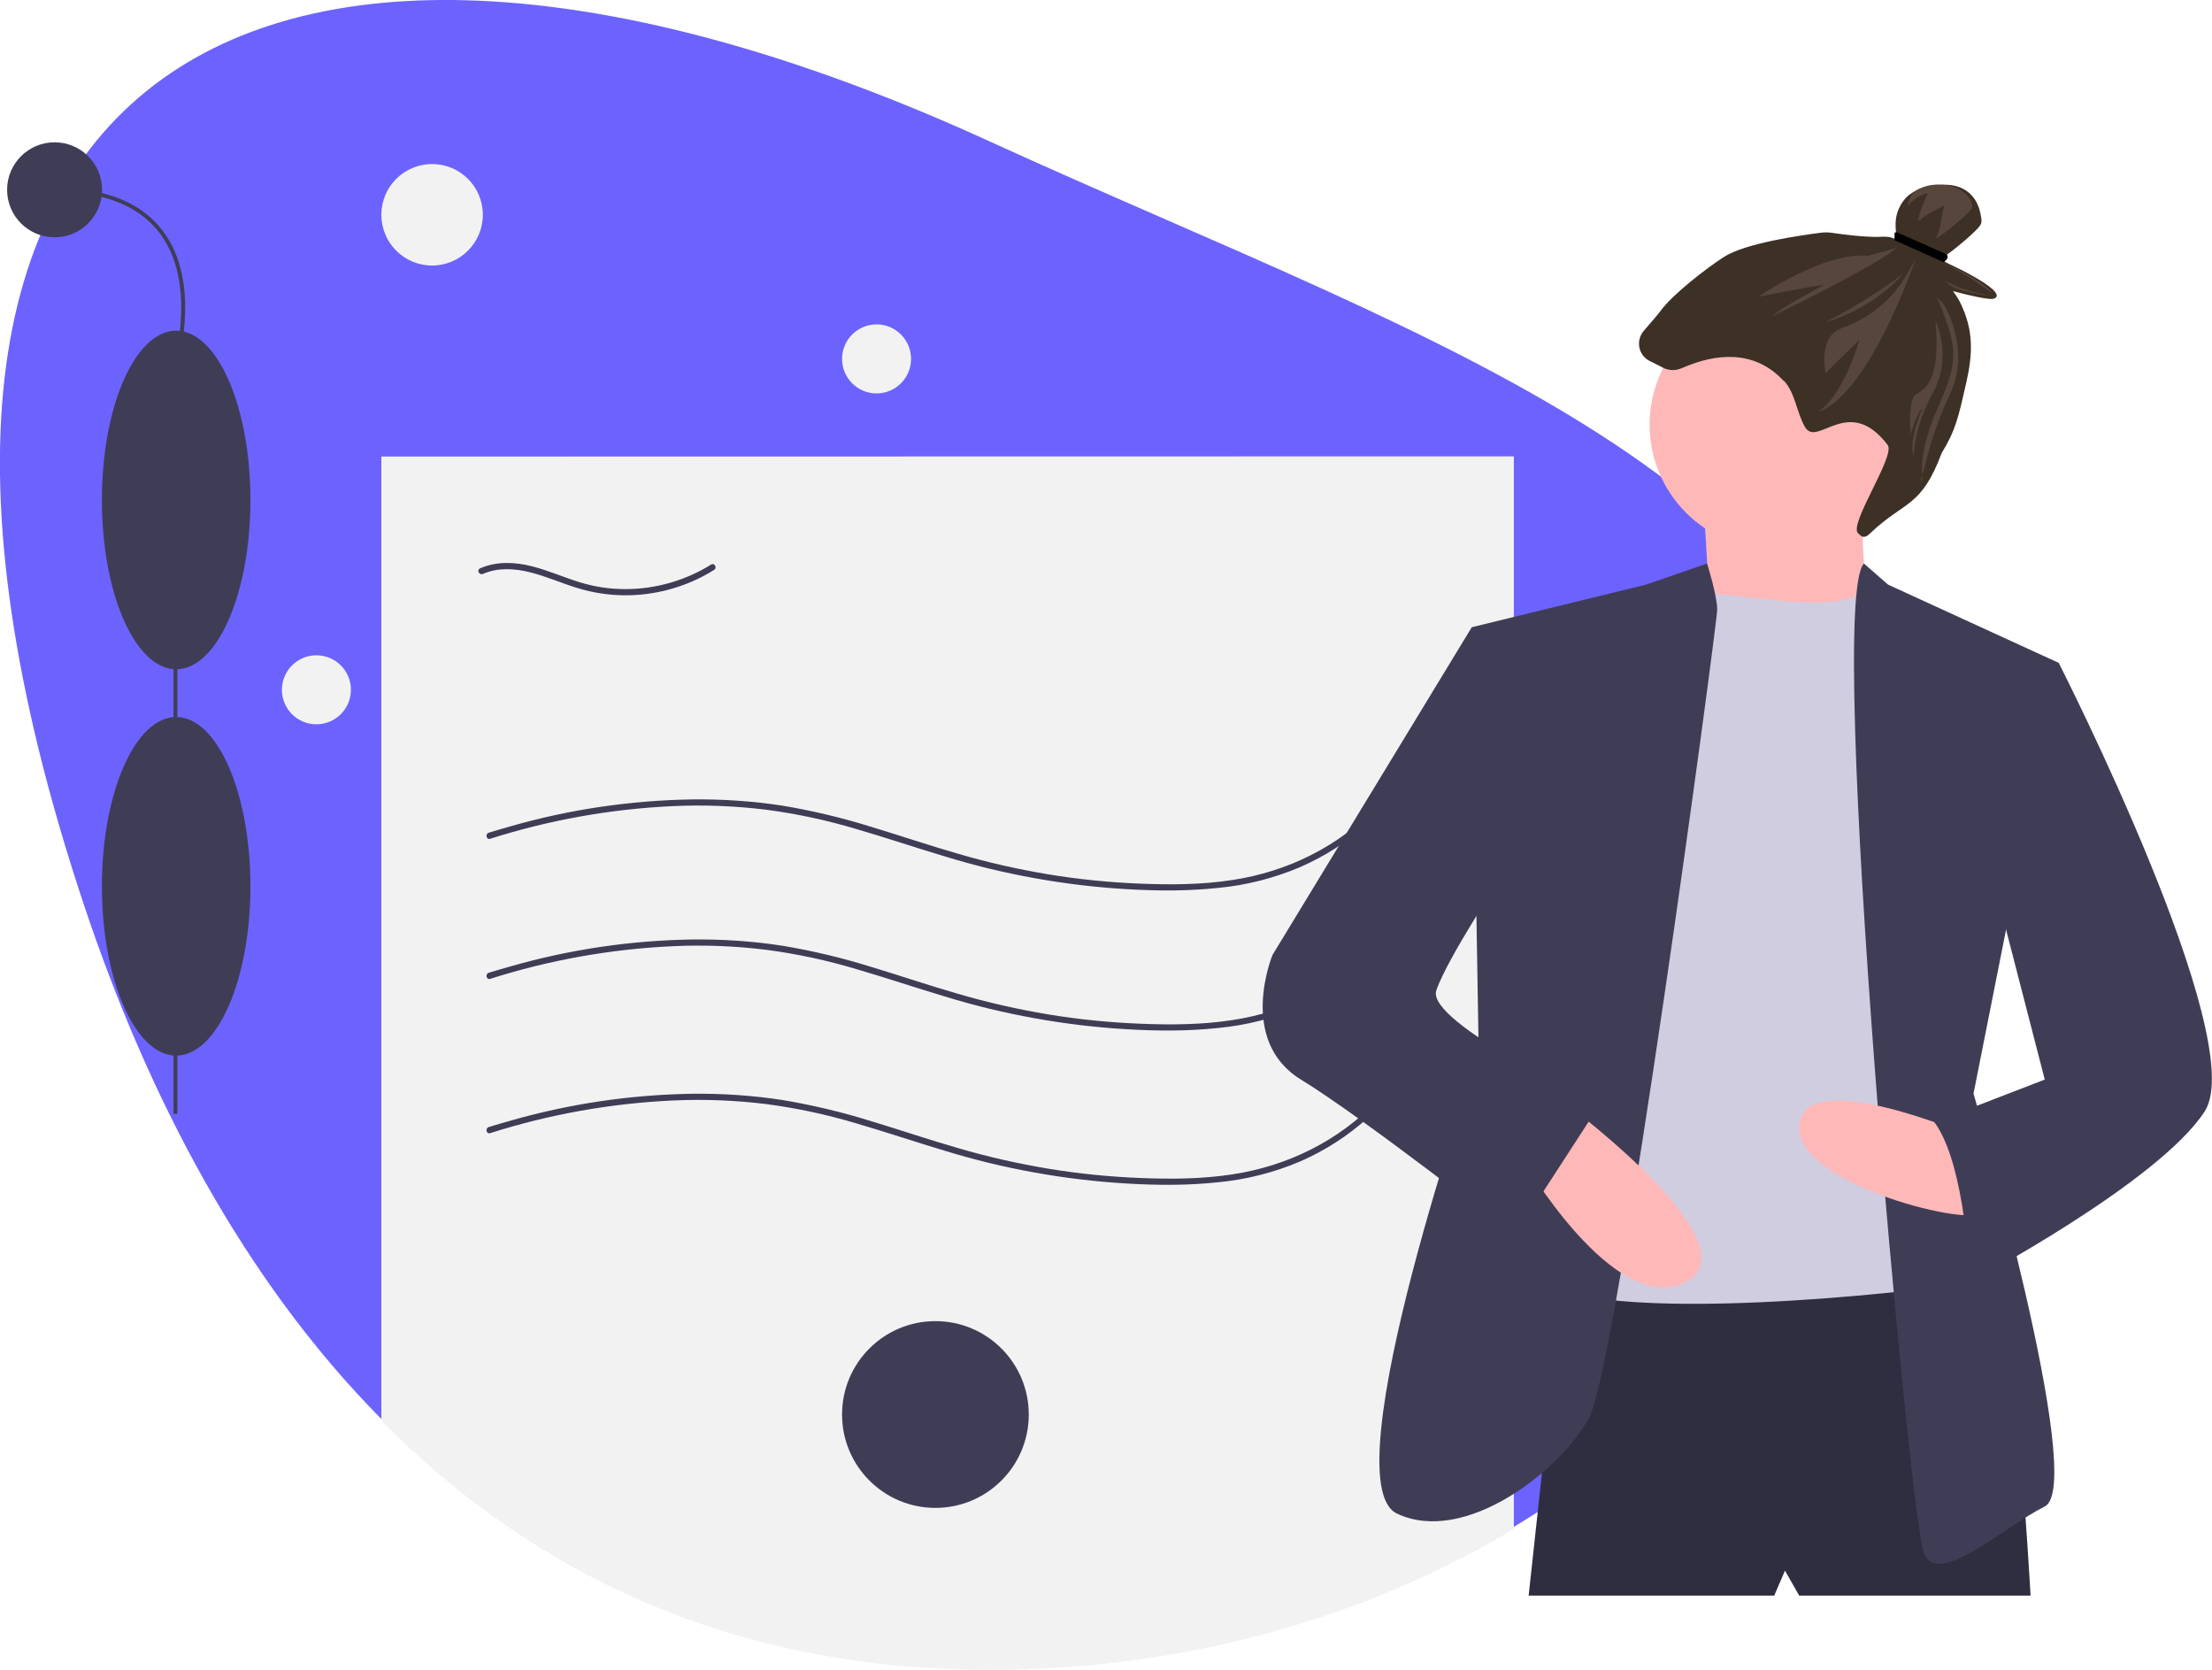 <?xml version="1.0" encoding="utf-8"?>
<!-- Generator: Adobe Illustrator 21.0.0, SVG Export Plug-In . SVG Version: 6.00 Build 0)  -->
<svg version="1.1" id="a36694c7-9e7e-4fa0-bd34-1ff06c34a584"
	 xmlns="http://www.w3.org/2000/svg" xmlns:xlink="http://www.w3.org/1999/xlink" x="0px" y="0px" viewBox="0 0 1089.9 822.5"
	 style="enable-background:new 0 0 1089.9 822.5;" xml:space="preserve">
<style type="text/css">
	.st0{fill:#6C63FF;}
	.st1{fill:#F2F2F2;}
	.st2{fill:#3F3D56;}
	.st3{fill:#2F2E41;}
	.st4{fill:#FFB8B8;}
	.st5{fill:#D0CDE1;}
	.st6{fill:#3D3025;}
	.st7{fill:#56463B;}
</style>
<title>certificate</title>
<path class="st0" d="M933.7,445.6c0,126.5-74.2,238.4-187.9,306.6c-72.9,43.7-162.1,69.4-258.3,69.4
	c-128.3,0-226.1-48.5-299.7-122.7C120,630.4,72.8,540,41.3,445.6C-99.2,23.8,135.5-91.3,487.5,69.6
	C711.7,172.1,933.7,237.9,933.7,445.6z"/>
<path class="st1" d="M745.9,224.8v528.4c-72.9,43.7-162.1,69.4-258.3,69.4c-128.3,0-226.1-48.5-299.7-122.7v-475L745.9,224.8z"/>
<path class="st2" d="M241.5,482.2c29.2-9.3,59.5-14.7,90.2-16.1c15.3-0.7,30.7-0.1,46,1.8c15.1,2,30,5.2,44.6,9.6
	c14.4,4.2,28.6,9,43,13.3c14.6,4.5,29.4,8.1,44.5,10.8c14.9,2.7,30,4.5,45.2,5.4c15,0.9,30.2,1,45.1-0.6c14-1.3,27.7-4.8,40.6-10.3
	c12.1-5.3,23.2-12.4,33-21.2c2.4-2.2,4.8-4.5,7.1-6.8c1.3-1.4-0.8-3.5-2.1-2.1c-19.1,20-44.3,32.4-71.5,36.5
	c-14.9,2.3-30,2.4-45,1.8c-15.3-0.6-30.6-2.1-45.7-4.6c-14.9-2.5-29.7-5.8-44.3-10.1c-14.3-4.1-28.4-8.9-42.6-13.2
	c-14.4-4.5-29-8-43.9-10.5c-14.9-2.3-30-3.3-45-3.1c-30.1,0.5-60,4.9-89,13.2c-3.6,1-7.3,2.1-10.9,3.2
	C238.9,479.9,239.7,482.8,241.5,482.2L241.5,482.2z"/>
<path class="st2" d="M241.5,558.2c29.2-9.3,59.5-14.7,90.2-16.1c15.3-0.7,30.7-0.1,46,1.8c15.1,2,30,5.2,44.6,9.6
	c14.4,4.2,28.6,9,43,13.3c14.6,4.5,29.4,8.1,44.5,10.8c14.9,2.7,30,4.5,45.2,5.4c15,0.9,30.2,1,45.1-0.6c14-1.3,27.7-4.8,40.6-10.3
	c12.1-5.3,23.2-12.4,33-21.2c2.4-2.2,4.8-4.5,7.1-6.8c1.3-1.4-0.8-3.5-2.1-2.1c-19.1,20-44.3,32.4-71.5,36.5
	c-14.9,2.3-30,2.4-45,1.8c-15.3-0.6-30.6-2.1-45.7-4.6c-14.9-2.5-29.7-5.8-44.3-10.1c-14.3-4.1-28.4-8.9-42.6-13.2
	c-14.4-4.5-29-8-43.9-10.5c-14.9-2.3-30-3.3-45-3.1c-30.1,0.5-60,4.9-89,13.2c-3.6,1-7.3,2.1-10.9,3.2
	C238.9,555.9,239.7,558.8,241.5,558.2L241.5,558.2z"/>
<path class="st2" d="M241.5,413.2c29.2-9.3,59.5-14.7,90.2-16.1c15.3-0.7,30.7-0.1,46,1.8c15.1,2,30,5.2,44.6,9.6
	c14.4,4.2,28.6,9,43,13.3c14.6,4.5,29.4,8.1,44.5,10.8c14.9,2.7,30,4.5,45.2,5.4c15,0.9,30.2,1,45.1-0.6c14-1.3,27.7-4.8,40.6-10.3
	c12.1-5.3,23.2-12.4,33-21.2c2.4-2.2,4.8-4.5,7.1-6.8c1.3-1.4-0.8-3.5-2.1-2.1c-19.1,20-44.3,32.4-71.5,36.5
	c-14.9,2.3-30,2.4-45,1.8c-15.3-0.6-30.6-2.1-45.7-4.6c-14.9-2.5-29.7-5.8-44.3-10.1c-14.3-4.1-28.4-8.9-42.6-13.2
	c-14.4-4.5-29-8-43.9-10.5c-14.9-2.3-30-3.3-45-3.1c-30.1,0.5-60,4.9-89,13.2c-3.6,1-7.3,2.1-10.9,3.2
	C238.9,410.9,239.7,413.8,241.5,413.2L241.5,413.2z"/>
<path class="st2" d="M238,282.7c7.3-3.2,15.6-2.7,23.1-0.8c8.1,2,15.8,5.5,23.8,7.9c14.3,4.3,29.5,4.6,44,0.8
	c8.1-2.1,15.9-5.4,23-9.9c1.6-1,0.1-3.6-1.5-2.6c-12.7,7.9-27.4,12.1-42.3,12.1c-7.5,0-15-1.1-22.2-3.3c-7.9-2.4-15.5-5.8-23.6-7.9
	c-8.5-2.2-17.7-2.6-25.8,1C234.7,280.9,236.2,283.5,238,282.7L238,282.7z"/>
<circle class="st2" cx="460.9" cy="696.8" r="46"/>
<circle class="st1" cx="212.9" cy="105.8" r="25"/>
<circle class="st1" cx="431.9" cy="176.8" r="17"/>
<circle class="st1" cx="155.9" cy="339.8" r="17"/>
<rect x="85.5" y="213.5" class="st2" width="1.9" height="335.2"/>
<ellipse class="st2" cx="86.8" cy="436.6" rx="36.6" ry="83.4"/>
<ellipse class="st2" cx="86.8" cy="246.3" rx="36.6" ry="83.4"/>
<path class="st2" d="M87.7,178.1l-1.8-0.5c0.1-0.4,11.1-38.1-7-62.5c-10.2-13.7-27.8-20.7-52.1-20.7v-1.9c25,0,43,7.2,53.6,21.5
	C99.2,139.1,87.9,177.7,87.7,178.1z"/>
<circle class="st2" cx="26.9" cy="93.5" r="23.4"/>
<path class="st3" d="M770.7,624.7L753.2,786h121l5.3-12.3l7,12.3h114c0,0-8.8-166.6-24.5-171.8S770.7,624.7,770.7,624.7z"/>
<circle class="st4" cx="874.2" cy="209.2" r="61.4"/>
<path class="st4" d="M839.1,247.7c0,0,5.3,56.1,0,59.6s84.2,1.8,84.2,1.8s-12.3-50.8,0-75.4L839.1,247.7z"/>
<path class="st5" d="M870.7,295.1c0,0,45.1,7,48.9-7l23,31.6l1.8,315.6c0,0-187.6,22.8-194.6-14s71.9-327.9,71.9-327.9l19.9-1.3
	C841.4,292,867.2,295.1,870.7,295.1z"/>
<path class="st2" d="M841.1,277.6l-30.1,10.4l-85.9,21l3.5,210.4c0,0-73.6,210.4-40.3,226.2s80.6-21,94.7-47.3s63.1-391,63.1-398
	S841.1,277.6,841.1,277.6z"/>
<path class="st2" d="M918.4,277.6l11.9,10.4l84.2,38.6l-42.1,212.1c0,0,56.1,192.9,35.1,203.4c-21,10.5-52.6,40.3-59.6,22.8
	S899.5,297,918.4,277.6z"/>
<path class="st4" d="M967.1,558.1c0,0-78.9-33.3-80.6-3.5s89.4,50.8,89.4,42.1S967.1,558.1,967.1,558.1z"/>
<path class="st4" d="M774.2,545.8c0,0,91.2,68.4,56.1,85.9s-80.6-61.4-80.6-61.4L774.2,545.8z"/>
<path class="st2" d="M737.4,314.4l-12.3-5.3L627,470.4c0,0-17.5,42.1,14,61.4s105.2,77.1,105.2,77.1l42.1-64.9
	c0,0-85.9-40.3-80.6-56.1s33.3-57.9,33.3-57.9L737.4,314.4z"/>
<path class="st2" d="M991.6,323.1l22.8,3.5c0,0,94.7,185.8,71.9,220.9s-115.7,84.2-115.7,84.2s-1.8-57.9-17.5-78.9l54.4-21
	L977.6,416L991.6,323.1z"/>
<g>
	<path class="st6" d="M956.7,223.2c6.9-11.4,8.1-17,12.2-35c3.1-14,3.6-25.2-2.8-38.6c-1-2.2-2.4-4.2-3.8-6.2
		c8.6,2.4,18,4.3,19.8,3.8c3.8-1,1.4-4.4-7.1-9.5c-3.1-1.9-8.5-4.8-12-6.4c-3.5-1.6-6.4-3.2-6.5-3.4c-0.1-0.2,1.6-1.6,3.8-3.2
		c4.7-3.3,13.4-10.9,15.1-13.3c1.1-1.5,1.2-2.5,0.4-6.2c-2-10.1-9.8-15.3-20.6-14c-10.3,1.2-15.3,3.9-18.7,9.8
		c-2.6,4.6-3.1,9.2-1.9,16.1c0.1,0.5,0.2,0.9,0.2,1.3c-0.8-0.5-1.7-0.9-2.6-1.3c-2.1-0.7-4.5-0.5-6.7-0.4c-7,0.1-17.6-1.2-22.8-2
		c-2-0.3-4-0.3-6,0c-9.1,1.2-36.8,5-47.5,12c-8.6,5.6-24.8,18.1-30.9,26.3c-0.8,1.2-4.6,5.6-8.4,10c-4.1,4.8-2.6,12.2,3.1,14.9
		c1.5,0.7,3.1,1.6,5,2.5c2.1,1.3,4.5,2,7,1.9c1.8-0.2,3.4-0.8,5-1.5c15-6.4,34.3-8.9,48.7,6.7c0.2,0.1,0.3,0.2,0.5,0.3
		c5.5,6.2,6,15.4,10.2,22.6c6.1,10.3,21.4-16.5,40.7,8.8c4,5.3-19.3,39-14.6,43.5c0.7,0.7,1.5,1.4,2.4,1.7c1.4,0.3,2.7-0.8,3.7-1.8
		C938.5,246.5,946.5,250.4,956.7,223.2z"/>
	<path class="st7" d="M920.3,126c-21.6-2.1-54,20.2-54,20.2s18.4-3.7,32.6-6c0,0-21.7,11.6-25.9,15.7c0,0,52.9-25.6,61.2-33.7
		L920.3,126z"/>
	<path class="st7" d="M937.7,134.9c0,0-13.5,16.6-38.3,23.9C899.4,158.8,919.1,148.9,937.7,134.9z"/>
	<path class="st7" d="M939.8,134.7c-7,12.5-18.3,21.9-31.8,26.7c-0.2,0.1-0.5,0.2-0.7,0.3c-11.8,4.3-7.8,22.1-7.8,22.1l16.6-16.3
		c0,0-7.3,26.5-20,35.2c0,0,21.4-2.8,47.9-75.2L939.8,134.7z"/>
	<path d="M933.4,118.3l0.1-2.5c-0.4-0.8,0.4-1.7,1.3-1.3l23.9,10.6c1,0.4,1.3,1.8,0.5,2.6l-1.4,1.5L933.4,118.3z"/>
	<path class="st7" d="M957.9,150.1c0,0,13.2,21.7,3.2,43.3c-10,21.7-11.5,32.8-13.7,39.9s0,2.1,0,2.1s-3-11.3,7.5-34.8
		c10.4-23.5,9.8-29.3-0.5-54.1L957.9,150.1z"/>
	<path class="st7" d="M953.6,157.7c0,0,8.8,17.6-1.1,35.5c-9.9,17.9-9.5,31.7-9.5,31.7s-3.2-6.3,4.2-23.9c0,0-2.6,2-5.8,13
		c0,0-1.5-16.7,2.5-19.6C947.9,191.6,956.5,188.8,953.6,157.7z"/>
	<path class="st7" d="M961,140.7l-2.9-2.9c0,0,4.4,4.5,24.2,8.2C982.3,146,967.8,144.4,961,140.7z"/>
	<path class="st7" d="M950.8,126.8c0,0,19.6,7.1,29.3,15.8c0,0,5.8,5-6-3.4C962.4,130.9,950.8,126.8,950.8,126.8z"/>
	<path class="st7" d="M943.5,94.2c0,0-2,1.3-3.3,5.7c-1.3,4.2,1.4-2.4,8.8-4.6c0.4-0.1,0.8,0.3,0.6,0.7c-1.8,3.3-6.2,15.1-3.6,12.4
		c3.1-3.1,8.6-5,11.1-6.9c0.4-0.3,0.9,0.1,0.7,0.5c-1.1,3.3-1.7,11.9-3.7,14.8c-2.5,3.6,15.3-10.8,17.2-13.7s-2.8-10.8-12.6-12
		C949,89.9,943.5,94.2,943.5,94.2z"/>
</g>
</svg>
